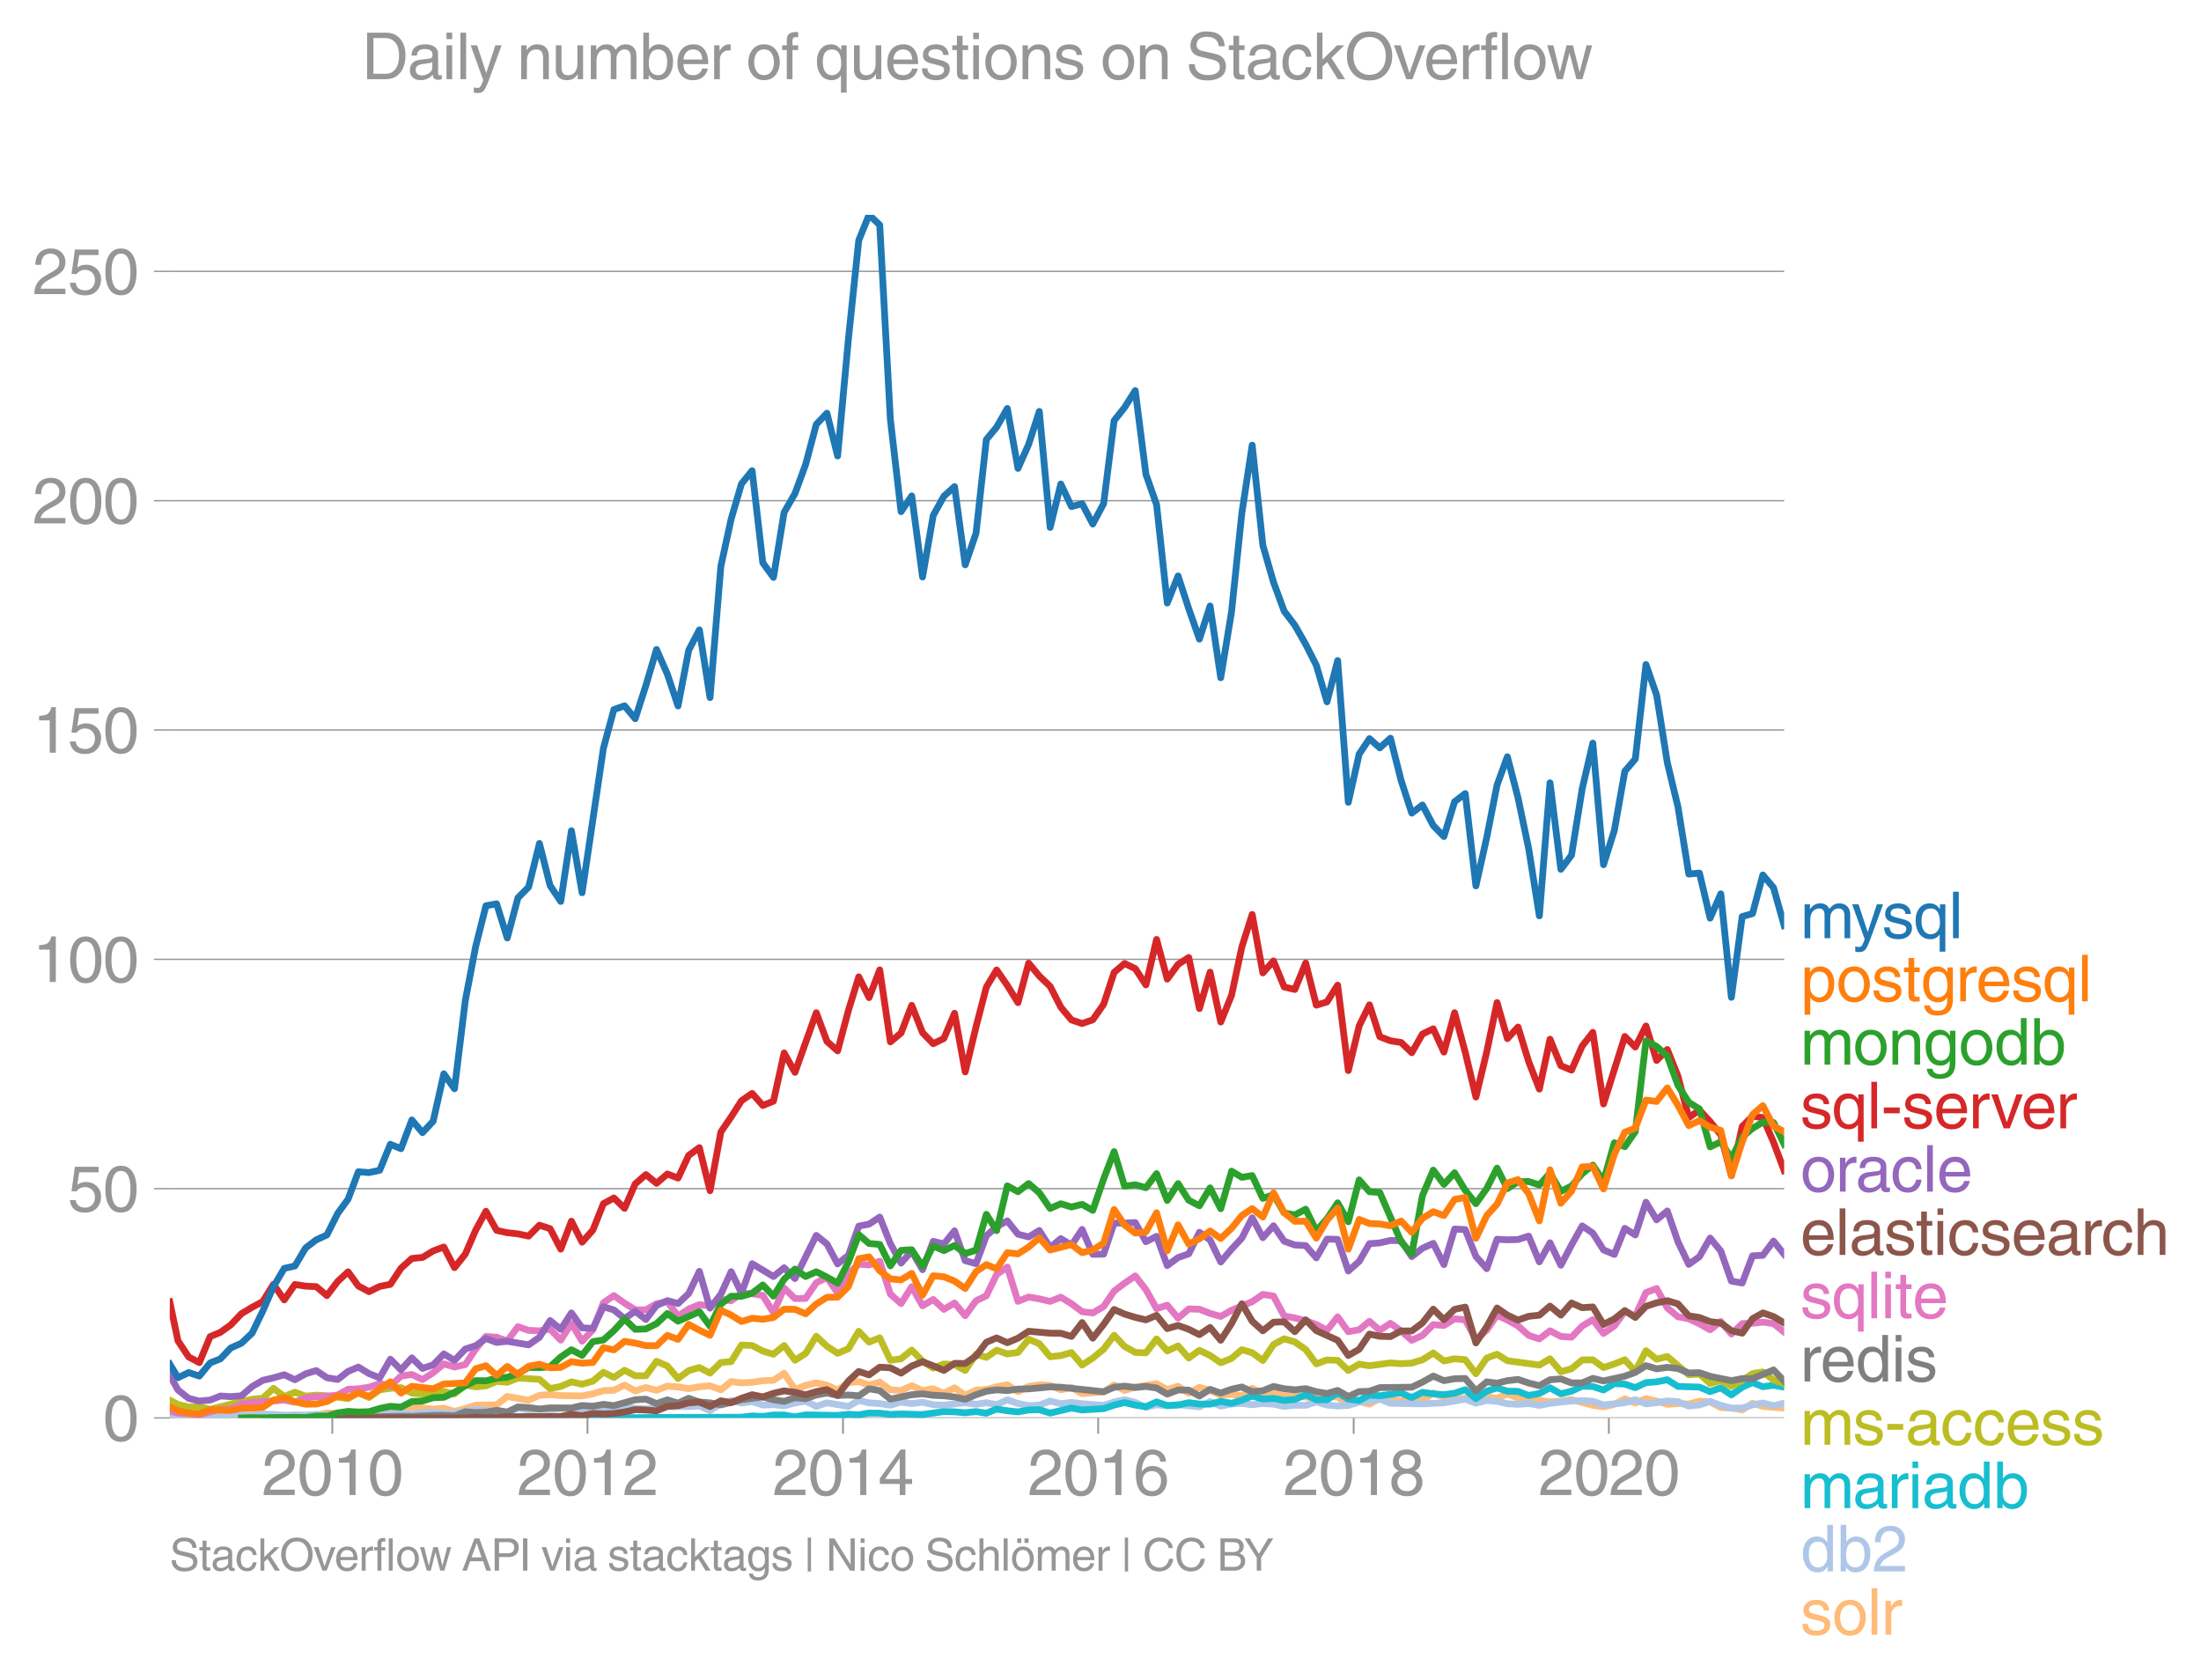 <svg height="495.557" viewBox="0 0 486.886 371.668" width="649.181" xmlns="http://www.w3.org/2000/svg" xmlns:xlink="http://www.w3.org/1999/xlink"><defs><style>*{stroke-linecap:butt;stroke-linejoin:round}</style></defs><g id="figure_1"><path d="M0 371.668h486.886V0H0z" style="fill:none" id="patch_1"/><g id="axes_1"><path d="M37.556 313.628h357.12V47.516H37.556z" style="fill:none" id="patch_2"/><path clip-path="url(#p01a3a1fbad)" d="m37.556 313.565 1.819-.1 9.393.09 2.28-.189 7.076.026 2.358-.222 2.397-.098 2.359.218 2.36.011 2.357-.248 2.358-.505 2.397.066 2.281-.181 2.28-.048 2.36.296 2.358-.394 2.358-.721 2.359.851 2.397-1.243 4.718.49 2.357-.2 2.358.724 2.397-.621 2.281-.765 4.64-.082 2.358-1.837 4.717.818 2.397-1.08 2.358-.166 2.36.232 4.715.065 2.397-.458 2.32-.717 2.318-.068 2.36-1.15 2.359 1.28 2.358-.74 2.358.61 2.397-.916 2.359.17 2.36.386 2.357-.419 2.358-.203 2.397.884 2.281-1.826 2.28.288 2.36-.124 2.358-.367 2.358-.072 2.359-1.564 2.397 3.6 2.358-.92 2.36-.553 2.357.519 2.358 1.084 2.397-1.669 2.281-.222 2.28.746 2.36-.615 2.358 1.695 2.358.164 2.359-1.08 2.397 1.08 2.358-.405 2.36.993 2.357-1.196 2.358 1.654 2.397-1.145 2.281-.152 2.28-.568 2.36-.466 2.358 1.513 2.359-1.14 2.358-.365 2.397.164 2.358.944 2.36-.519 2.357 1.365 4.755-.383 2.32-1.517 2.318 1.19 2.36-.744 4.717-.744 2.358 1.291 2.397-.72 2.359 1.525 2.36-1.296 2.357.688 2.358 1.08 2.397-.23 2.281.381 2.28-1.69 2.36 1.236 2.358-.287 2.358.727 2.359-.04 2.397.295 2.358.083 2.36-.312 2.357.244 2.358 1.556 2.397-.622 2.281.622 2.28-1.342 2.36.598 2.358-.041 2.358-.263 2.359.197 2.397-1.603 2.358.932 2.36.311 2.357-.108 2.358.828 2.397-1.145 2.281.332 2.28-.954 2.36.872 2.358.699 2.359-.158 2.358.321 2.397-.163 2.358-.328 4.717 1.252 2.359.352 2.397-.556 2.32-1.222 2.317.927 2.36-.955 2.359.53 2.358.72 2.359-.164 2.397.098 2.358-.643 2.36.152 2.357 1.268 2.358.107 2.397.392 2.281-1.46 2.28.708 4.718.392h0" style="fill:none;stroke:#ffbb78;stroke-linecap:square;stroke-width:1.5" id="line2d_1"/><g id="matplotlib.axis_1"><g id="xtick_1"><g id="line2d_2"><defs><path d="M0 0v3.5" id="m81c26d67aa" style="stroke:#969696;stroke-width:.4"/></defs><use style="fill:#969696;stroke:#969696;stroke-width:.4" x="73.512" xlink:href="#m81c26d67aa" y="313.628"/></g><g style="fill:#969696" transform="matrix(.14 0 0 -.14 57.94 330.678)" id="text_1"><defs><path d="M281 2888q0 793 409 1202 410 410 1148 410 618 0 1012-375t394-969q0-462-227-780-226-317-667-557l-775-425q-684-375-775-863h2444V0H166q25 634 275 1056t781 728l806 469q322 185 469 383t147 545q0 344-241 578-240 235-650 235-453 0-678-299-225-298-231-807H281z" id="HelveticaWorld-Regular-32" transform="scale(.016)"/><path d="M2719 2188q0 903-239 1354-239 452-702 452-453 0-697-452-243-451-243-1354 0-875 240-1340 241-464 700-464 463 0 702 448 239 449 239 1356zm603 0q0-1107-400-1709-400-601-1144-601-772 0-1156 623-384 624-384 1687 0 1090 393 1701 394 611 1147 611 744 0 1144-608t400-1704z" id="HelveticaWorld-Regular-30" transform="scale(.016)"/><path d="M2297 0h-600v3194H647v447q550 18 818 176 269 158 391 683h441V0z" id="HelveticaWorld-Regular-31" transform="scale(.016)"/></defs><use xlink:href="#HelveticaWorld-Regular-32"/><use x="55.615" xlink:href="#HelveticaWorld-Regular-30"/><use x="111.23" xlink:href="#HelveticaWorld-Regular-31"/><use x="166.846" xlink:href="#HelveticaWorld-Regular-30"/></g></g><g id="xtick_2"><use style="fill:#969696;stroke:#969696;stroke-width:.4" x="129.958" xlink:href="#m81c26d67aa" y="313.628" id="line2d_3"/><g style="fill:#969696" transform="matrix(.14 0 0 -.14 114.387 330.678)" id="text_2"><use xlink:href="#HelveticaWorld-Regular-32"/><use x="55.615" xlink:href="#HelveticaWorld-Regular-30"/><use x="111.23" xlink:href="#HelveticaWorld-Regular-31"/><use x="166.846" xlink:href="#HelveticaWorld-Regular-32"/></g></g><g id="xtick_3"><use style="fill:#969696;stroke:#969696;stroke-width:.4" x="186.482" xlink:href="#m81c26d67aa" y="313.628" id="line2d_4"/><g style="fill:#969696" transform="matrix(.14 0 0 -.14 170.911 330.678)" id="text_3"><defs><path d="M678 1581h1447v2041h-12L678 1581zm2010-487V0h-563v1094H159v550l2063 2856h466V1581h659v-487h-659z" id="HelveticaWorld-Regular-34" transform="scale(.016)"/></defs><use xlink:href="#HelveticaWorld-Regular-32"/><use x="55.615" xlink:href="#HelveticaWorld-Regular-30"/><use x="111.23" xlink:href="#HelveticaWorld-Regular-31"/><use x="166.846" xlink:href="#HelveticaWorld-Regular-34"/></g></g><g id="xtick_4"><use style="fill:#969696;stroke:#969696;stroke-width:.4" x="242.928" xlink:href="#m81c26d67aa" y="313.628" id="line2d_5"/><g style="fill:#969696" transform="matrix(.14 0 0 -.14 227.357 330.678)" id="text_4"><defs><path d="M903 1381q0-440 262-719 263-278 685-278 403 0 642 284 239 285 239 748 0 403-236 675t-670 272q-422 0-672-266t-250-716zm1766 1922q-63 344-255 517-192 174-520 174-519 0-791-507-272-506-278-1159l13-12q359 553 1068 553 566 0 988-375t422-1053q0-672-400-1118-400-445-1078-445-782 0-1188 556-406 557-406 1660 0 1062 415 1734 416 672 1247 672 538 0 910-321 372-320 403-876h-550z" id="HelveticaWorld-Regular-36" transform="scale(.016)"/></defs><use xlink:href="#HelveticaWorld-Regular-32"/><use x="55.615" xlink:href="#HelveticaWorld-Regular-30"/><use x="111.23" xlink:href="#HelveticaWorld-Regular-31"/><use x="166.846" xlink:href="#HelveticaWorld-Regular-36"/></g></g><g id="xtick_5"><use style="fill:#969696;stroke:#969696;stroke-width:.4" x="299.452" xlink:href="#m81c26d67aa" y="313.628" id="line2d_6"/><g style="fill:#969696" transform="matrix(.14 0 0 -.14 283.881 330.678)" id="text_5"><defs><path d="M1766 2597q347 0 573 198 227 199 227 527 0 294-218 483-217 189-620 189-359 0-555-199-195-198-195-504 0-328 244-511t544-183zm6-484q-434 0-681-241t-247-591q0-403 250-650t712-247q410 0 655 247t245 657q0 350-245 587-245 238-689 238zm1378 1228q0-678-578-947 397-178 567-471 170-292 170-623 0-641-413-1032-412-390-1112-390-612 0-1076 336T244 1306q0 763 762 1082-609 243-609 875 0 531 361 884t1001 353q641 0 1016-333t375-826z" id="HelveticaWorld-Regular-38" transform="scale(.016)"/></defs><use xlink:href="#HelveticaWorld-Regular-32"/><use x="55.615" xlink:href="#HelveticaWorld-Regular-30"/><use x="111.23" xlink:href="#HelveticaWorld-Regular-31"/><use x="166.846" xlink:href="#HelveticaWorld-Regular-38"/></g></g><g id="xtick_6"><use style="fill:#969696;stroke:#969696;stroke-width:.4" x="355.898" xlink:href="#m81c26d67aa" y="313.628" id="line2d_7"/><g style="fill:#969696" transform="matrix(.14 0 0 -.14 340.327 330.678)" id="text_6"><use xlink:href="#HelveticaWorld-Regular-32"/><use x="55.615" xlink:href="#HelveticaWorld-Regular-30"/><use x="111.23" xlink:href="#HelveticaWorld-Regular-32"/><use x="166.846" xlink:href="#HelveticaWorld-Regular-30"/></g></g></g><g id="matplotlib.axis_2"><g id="ytick_1"><path clip-path="url(#p01a3a1fbad)" d="M37.556 313.628h357.12" style="fill:none;stroke:#969696;stroke-linecap:square;stroke-width:.3" id="line2d_8"/><g id="line2d_9"><defs><path d="M0 0h-3.5" id="m138429cf66" style="stroke:#969696;stroke-width:.3"/></defs><use style="fill:#969696;stroke:#969696;stroke-width:.3" x="37.556" xlink:href="#m138429cf66" y="313.628"/></g><use xlink:href="#HelveticaWorld-Regular-30" style="fill:#969696" transform="matrix(.14 0 0 -.14 22.77 318.653)" id="text_7"/></g><g id="ytick_2"><path clip-path="url(#p01a3a1fbad)" d="M37.556 262.906h357.12" style="fill:none;stroke:#969696;stroke-linecap:square;stroke-width:.3" id="line2d_10"/><use style="fill:#969696;stroke:#969696;stroke-width:.3" x="37.556" xlink:href="#m138429cf66" y="262.906" id="line2d_11"/><g style="fill:#969696" transform="matrix(.14 0 0 -.14 14.985 267.93)" id="text_8"><defs><path d="M941 2619q372 281 872 281 606 0 1042-403t436-1038q0-690-421-1139-420-448-1179-448-660 0-1041 323-381 324-444 918h582q43-363 284-555t669-192q415 0 681 287 266 288 266 735 0 456-279 731-278 275-718 275-500 0-835-428l-484 25 337 2406h2332v-544H1131L941 2619z" id="HelveticaWorld-Regular-35" transform="scale(.016)"/></defs><use xlink:href="#HelveticaWorld-Regular-35"/><use x="55.615" xlink:href="#HelveticaWorld-Regular-30"/></g></g><g id="ytick_3"><path clip-path="url(#p01a3a1fbad)" d="M37.556 212.184h357.12" style="fill:none;stroke:#969696;stroke-linecap:square;stroke-width:.3" id="line2d_12"/><use style="fill:#969696;stroke:#969696;stroke-width:.3" x="37.556" xlink:href="#m138429cf66" y="212.184" id="line2d_13"/><g style="fill:#969696" transform="matrix(.14 0 0 -.14 7.2 217.208)" id="text_9"><use xlink:href="#HelveticaWorld-Regular-31"/><use x="55.615" xlink:href="#HelveticaWorld-Regular-30"/><use x="111.23" xlink:href="#HelveticaWorld-Regular-30"/></g></g><g id="ytick_4"><path clip-path="url(#p01a3a1fbad)" d="M37.556 161.461h357.12" style="fill:none;stroke:#969696;stroke-linecap:square;stroke-width:.3" id="line2d_14"/><use style="fill:#969696;stroke:#969696;stroke-width:.3" x="37.556" xlink:href="#m138429cf66" y="161.461" id="line2d_15"/><g style="fill:#969696" transform="matrix(.14 0 0 -.14 7.2 166.486)" id="text_10"><use xlink:href="#HelveticaWorld-Regular-31"/><use x="55.615" xlink:href="#HelveticaWorld-Regular-35"/><use x="111.23" xlink:href="#HelveticaWorld-Regular-30"/></g></g><g id="ytick_5"><path clip-path="url(#p01a3a1fbad)" d="M37.556 110.74h357.12" style="fill:none;stroke:#969696;stroke-linecap:square;stroke-width:.3" id="line2d_16"/><use style="fill:#969696;stroke:#969696;stroke-width:.3" x="37.556" xlink:href="#m138429cf66" y="110.739" id="line2d_17"/><g style="fill:#969696" transform="matrix(.14 0 0 -.14 7.2 115.764)" id="text_11"><use xlink:href="#HelveticaWorld-Regular-32"/><use x="55.615" xlink:href="#HelveticaWorld-Regular-30"/><use x="111.23" xlink:href="#HelveticaWorld-Regular-30"/></g></g><g id="ytick_6"><path clip-path="url(#p01a3a1fbad)" d="M37.556 60.017h357.12" style="fill:none;stroke:#969696;stroke-linecap:square;stroke-width:.3" id="line2d_18"/><use style="fill:#969696;stroke:#969696;stroke-width:.3" x="37.556" xlink:href="#m138429cf66" y="60.017" id="line2d_19"/><g style="fill:#969696" transform="matrix(.14 0 0 -.14 7.2 65.042)" id="text_12"><use xlink:href="#HelveticaWorld-Regular-32"/><use x="55.615" xlink:href="#HelveticaWorld-Regular-35"/><use x="111.23" xlink:href="#HelveticaWorld-Regular-30"/></g></g></g><path clip-path="url(#p01a3a1fbad)" d="m37.556 312.994 1.819.34 2.356-.18 4.756.245 2.28-.35 2.28.056 2.36-.187 2.359.121 2.358-.256 2.358.06 2.397.196 2.359-.087 2.36.054 2.357-.155 2.358.155 6.958-.523 2.36.03 2.358.33 4.717-.327 2.397.294 2.358-.365 2.36-.028 2.357.163 2.358-.032 4.678-.804 2.28.183 2.36.585 2.358-.095 2.358-.92 2.359.364 2.397-.163 2.358.104 2.36-.3 4.715.228 2.397.524 2.32-.41 2.318-.67 7.077.46 2.358-.133 2.397-.393h4.719l2.357-.117 2.358 1.001 2.397-1.505 2.281-.7 2.28.536 2.36-.313 2.358.771 2.358-.095 2.359.259 2.397-.622 2.358-.414 2.36 1.167 2.357-.795 4.755.795 2.281-1.324 2.28.538 2.36.16 2.358.364 2.358-.702 2.359.342 2.397-.295 2.358.527 2.36.128 4.715-.556 2.397.36 2.281-.36 2.28.425 2.36-1.045 2.358.783 2.359.502 2.358-.142 2.397-.883 2.358.585 2.36-.29 2.357.29 4.755.364 2.32-.752 2.318-.492 2.36.576 2.359 1.093 2.358-.552 2.358.225 2.397-.262 4.719.49 2.357-1.163 2.358 1 2.397-.458 2.281-.148 2.28.312 2.36-.3 2.358.169 2.358.507 2.359-.278 2.397.033 2.358-.77 2.36.704 2.357.21 2.358-.144 2.397-.72 2.281-.194 2.28-.46 2.36.909 7.075.137 4.755-.238 4.717-.812 2.358.887 2.397-.59 2.281.203 2.28.518 2.36.132 2.358-.165 2.359.401 2.358-.466 4.755-.514 2.36-.075 2.357.142 2.359.807 4.716-.479 2.318-.667 2.36.914 2.359-.26 2.358-.382 2.359.154 2.397.981 2.358-.256 2.36-.79 2.357.891 2.358.613 2.397-.032 2.281-.706 2.28-.407 2.36.6 2.358-.567h0" style="fill:none;stroke:#aec7e8;stroke-linecap:square;stroke-width:1.5" id="line2d_20"/><path clip-path="url(#p01a3a1fbad)" d="M58.124 313.628h7.114l37.695-.065 2.281-.116 2.28.149 9.435-.066 7.115.066 2.357-.137 9.393.137 4.719-.033 4.716-.033 18.788-.065 2.36-.276 2.359.112 2.358-.315 2.359-.012 2.397.425 2.358-.447 7.075.12 2.397-.262 2.281.13 2.28-.392 2.36.032 2.358.263 2.358-.094 4.756.127 4.718-.655 2.357.055 2.358.207 2.397-.262 2.281.357 2.28-.913 2.36.374 2.358.248 2.359-.417 2.358-.074 2.397.752 4.718-1.112 2.357.434 4.755-.303 2.32-.772 2.318-.57 2.36.563 2.359.353 2.358-1.063 2.358.801 2.397-.098 2.359-.534 2.36.305 2.357.033 2.358-.622 2.397.426 2.281-.71 2.28-.894 2.36.65 2.358-.126 2.358.43 2.359-.201 2.397-1.047 2.358 1.113h2.36l2.357-1.521 2.358 1.39 2.397.294 2.281-1.211 2.28.164 4.718-.622 2.358 1.033 2.359-1.164 2.397.327 2.358.194 2.36-.325 2.357-.79 2.358 1.968 2.397-1.636 2.281-.707 2.28.707 2.36.04 2.358.91 2.359-.437 2.358-1.265 2.397 1.341 2.358-.583 2.36-1.118 2.357.07 2.359.78 2.397-1.407 2.32.106 2.317.778 2.36-1.103 2.359-.173 2.358-.47 2.359 1.484 4.755.14 2.36 1.005 2.357-.836 2.358 1.556 2.397-1.701 2.281-1.02 2.28.921 2.36-.331 2.358.43h0" style="fill:none;stroke:#17becf;stroke-linecap:square;stroke-width:1.5" id="line2d_21"/><g style="fill:#1f77b4" transform="matrix(.14 0 0 -.14 398.247 207.522)" id="text_13"><defs><path d="M422 3347h531v-472h13q378 569 1012 569 628 0 891-544 240 294 465 419t557 125q434 0 735-285 302-284 302-843V0h-562v2163q0 390-147 582-147 193-475 193-331 0-560-269-228-269-228-628V0h-562v2316q0 290-135 456-134 166-390 166-403 0-644-300t-241-813V0H422v3347z" id="HelveticaWorld-Regular-6d" transform="scale(.016)"/><path d="M2497 3347h612L1913 63q-32-88-63-166-272-725-469-995-197-271-637-271-231 0-378 50v513q159-57 350-57 206 0 301 130 96 130 283 636L56 3347h635l897-2725h12l897 2725z" id="HelveticaWorld-Regular-79" transform="scale(.016)"/><path d="M2309 2394q-12 300-214 431-201 131-579 131-275 0-471-122-195-121-195-350 0-181 115-267 116-86 501-183l556-140q506-128 723-327 218-198 218-554 0-494-361-802T1638-97Q934-97 573 195q-360 293-367 880h544q13-347 230-516 217-168 651-168 353 0 561 140 208 141 208 391 0 178-135 284-134 107-531 197l-653 160q-397 100-586 298t-189 514q0 494 353 781 354 288 922 288 607 0 930-296 323-295 342-754h-544z" id="HelveticaWorld-Regular-73" transform="scale(.016)"/><path d="M2656 1516q0 712-224 1067-223 355-679 355-440 0-678-288-237-287-237-966 0-603 240-948 241-345 663-345 372 0 643 281 272 281 272 844zm538-2841h-563V353h-12Q2297-97 1728-97q-703 0-1088 522-384 522-384 1347 0 731 378 1201 379 471 1016 471 634 0 1000-569h13v472h531v-4672z" id="HelveticaWorld-Regular-71" transform="scale(.016)"/><path d="M984 0H422v4594h562V0z" id="HelveticaWorld-Regular-6c" transform="scale(.016)"/></defs><use xlink:href="#HelveticaWorld-Regular-6d"/><use x="81.008" xlink:href="#HelveticaWorld-Regular-79"/><use x="129.117" xlink:href="#HelveticaWorld-Regular-73"/><use x="178.117" xlink:href="#HelveticaWorld-Regular-71"/><use x="234.611" xlink:href="#HelveticaWorld-Regular-6c"/></g><g style="fill:#ff7f0e" transform="matrix(.14 0 0 -.14 398.247 221.478)" id="text_14"><defs><path d="M959 1516q0-538 262-832 263-293 654-293 428 0 665 348 238 349 238 945 0 654-228 954t-687 300q-447 0-676-352-228-352-228-1070zM422 3347h531v-472h13q359 569 1000 569 647 0 1020-471 373-470 373-1201 0-819-381-1344T1888-97q-582 0-891 450h-13v-1678H422v4672z" id="HelveticaWorld-Regular-70" transform="scale(.016)"/><path d="M813 1678q0-559 253-920t718-361q482 0 732 378t250 903q0 531-250 901-250 371-732 371-446 0-709-349-262-348-262-923zm-575 0q0 747 415 1256 416 510 1131 510 732 0 1144-516 413-515 413-1250 0-737-410-1256Q2522-97 1784-97q-709 0-1128 503-418 503-418 1272z" id="HelveticaWorld-Regular-6f" transform="scale(.016)"/><path d="M1100 2881V703q0-128 70-195 71-67 252-67h216V0q-307-44-422-44-353 0-516 169-162 169-162 547v2209H84v466h454v934h562v-934h538v-466h-538z" id="HelveticaWorld-Regular-74" transform="scale(.016)"/><path d="M831 1684q0-615 244-954t659-339q404 0 660 293 256 294 256 832 0 706-224 1064-223 358-679 358-459 0-688-305-228-305-228-949zM3188 191q0-807-388-1203-387-397-1169-397-562 0-895 259T353-409h563q43-244 226-388t530-144q472 0 712 254 241 253 241 821v238h-12Q2297-97 1722-97q-716 0-1094 528T250 1772q0 744 381 1208 382 464 1013 464 634 0 1000-569h12v472h532V191z" id="HelveticaWorld-Regular-67" transform="scale(.016)"/><path d="M984 0H422v3347h531v-556h13q365 653 940 653 91 0 147-19v-584h-209q-378 0-619-257-241-256-241-637V0z" id="HelveticaWorld-Regular-72" transform="scale(.016)"/><path d="M2719 1941q-44 543-288 770-243 227-647 227-409 0-661-288-251-287-267-709h1863zm537-891q-93-519-509-859-366-288-963-294-703 6-1116 461-412 455-412 1223 0 882 425 1372 425 491 1182 491 678 0 1059-507 381-506 381-1446H856q0-525 244-813 244-287 731-287 344 0 591 207 247 208 272 452h562z" id="HelveticaWorld-Regular-65" transform="scale(.016)"/></defs><use xlink:href="#HelveticaWorld-Regular-70"/><use x="56.494" xlink:href="#HelveticaWorld-Regular-6f"/><use x="112.402" xlink:href="#HelveticaWorld-Regular-73"/><use x="162.402" xlink:href="#HelveticaWorld-Regular-74"/><use x="190.088" xlink:href="#HelveticaWorld-Regular-67"/><use x="245.996" xlink:href="#HelveticaWorld-Regular-72"/><use x="277.564" xlink:href="#HelveticaWorld-Regular-65"/><use x="332.984" xlink:href="#HelveticaWorld-Regular-73"/><use x="381.984" xlink:href="#HelveticaWorld-Regular-71"/><use x="438.479" xlink:href="#HelveticaWorld-Regular-6c"/></g><g style="fill:#2ca02c" transform="matrix(.14 0 0 -.14 398.247 235.478)" id="text_15"><defs><path d="M3150 0h-566v2059q0 475-166 677-165 202-549 202-378 0-632-288-253-287-253-825V0H422v3347h531v-472h13q397 569 1012 569 569 0 870-302 302-301 302-864V0z" id="HelveticaWorld-Regular-6e" transform="scale(.016)"/><path d="M838 1684q0-621 246-957 247-336 657-336 390 0 652 287 263 288 263 838 0 706-224 1064-223 358-679 358-434 0-675-285-240-284-240-969zM3225 0h-531v459h-13Q2363-97 1716-97q-697 0-1079 531-381 532-381 1338 0 744 378 1208 379 464 1016 464 628 0 1000-569l13 38v1681h562V0z" id="HelveticaWorld-Regular-64" transform="scale(.016)"/><path d="M2778 1684q0 672-238 963-237 291-677 291-447-7-676-349-228-342-228-989 0-659 275-934t641-275q416 0 659 342 244 342 244 951zM422 0v4594h562V2925h13q359 519 969 519 625 0 1009-464t384-1208q0-838-388-1354Q2584-97 1888-97q-613 0-922 513h-13V0H422z" id="HelveticaWorld-Regular-62" transform="scale(.016)"/></defs><use xlink:href="#HelveticaWorld-Regular-6d"/><use x="83.008" xlink:href="#HelveticaWorld-Regular-6f"/><use x="138.916" xlink:href="#HelveticaWorld-Regular-6e"/><use x="194.092" xlink:href="#HelveticaWorld-Regular-67"/><use x="250" xlink:href="#HelveticaWorld-Regular-6f"/><use x="305.908" xlink:href="#HelveticaWorld-Regular-64"/><use x="362.891" xlink:href="#HelveticaWorld-Regular-62"/></g><g style="fill:#d62728" transform="matrix(.14 0 0 -.14 398.247 249.57)" id="text_16"><defs><path d="M1850 1484H281v575h1569v-575z" id="HelveticaWorld-Regular-2d" transform="scale(.016)"/><path d="M2522 3347h616L1863 0h-604L38 3347h653l872-2725h12l947 2725z" id="HelveticaWorld-Regular-76" transform="scale(.016)"/></defs><use xlink:href="#HelveticaWorld-Regular-73"/><use x="49" xlink:href="#HelveticaWorld-Regular-71"/><use x="105.494" xlink:href="#HelveticaWorld-Regular-6c"/><use x="127.516" xlink:href="#HelveticaWorld-Regular-2d"/><use x="160.816" xlink:href="#HelveticaWorld-Regular-73"/><use x="210.816" xlink:href="#HelveticaWorld-Regular-65"/><use x="266.236" xlink:href="#HelveticaWorld-Regular-72"/><use x="301.18" xlink:href="#HelveticaWorld-Regular-76"/><use x="348.789" xlink:href="#HelveticaWorld-Regular-65"/><use x="404.209" xlink:href="#HelveticaWorld-Regular-72"/></g><g style="fill:#9467bd" transform="matrix(.14 0 0 -.14 398.247 263.57)" id="text_17"><defs><path d="M2456 1709q-62-65-245-106-183-40-683-106-369-44-542-182-173-137-173-362 0-275 146-428 147-153 469-153 403 0 715 229 313 230 313 558v550zM397 2328q19 566 367 841 349 275 1014 275 531 0 890-241 360-240 360-694V581q0-197 178-197 72 0 185 25V0q-153-63-319-63-288 0-429 123-140 124-146 387Q2016-97 1288-97q-475 0-763 269-287 269-287 700 0 441 250 712 250 272 728 329l993 121q269 41 269 397 0 263-195 403-195 141-592 141-353 0-543-156-189-156-226-491H397z" id="HelveticaWorld-Regular-61" transform="scale(.016)"/><path d="M2534 2222q-121 716-793 716-416 0-669-333t-253-927q0-647 234-967 235-320 681-320 300 0 519 220t281 573h544q-84-621-439-951T1722-97q-659 0-1081 451-422 452-422 1227 0 850 422 1356 422 507 1184 507 556 0 886-333t367-889h-544z" id="HelveticaWorld-Regular-63" transform="scale(.016)"/></defs><use xlink:href="#HelveticaWorld-Regular-6f"/><use x="55.908" xlink:href="#HelveticaWorld-Regular-72"/><use x="87.477" xlink:href="#HelveticaWorld-Regular-61"/><use x="142.408" xlink:href="#HelveticaWorld-Regular-63"/><use x="193.678" xlink:href="#HelveticaWorld-Regular-6c"/><use x="215.699" xlink:href="#HelveticaWorld-Regular-65"/></g><g style="fill:#8c564b" transform="matrix(.14 0 0 -.14 398.247 277.57)" id="text_18"><defs><path d="M422 3956v638h562v-638H422zM984 0H422v3347h562V0z" id="HelveticaWorld-Regular-69" transform="scale(.016)"/><path d="M3150 0h-566v2188q0 403-156 576-156 174-509 174-435 0-685-282-250-281-250-831V0H422v4594h562V2900h13q384 544 981 544 550 0 861-288 311-287 311-878V0z" id="HelveticaWorld-Regular-68" transform="scale(.016)"/></defs><use xlink:href="#HelveticaWorld-Regular-65"/><use x="55.42" xlink:href="#HelveticaWorld-Regular-6c"/><use x="77.441" xlink:href="#HelveticaWorld-Regular-61"/><use x="132.373" xlink:href="#HelveticaWorld-Regular-73"/><use x="182.373" xlink:href="#HelveticaWorld-Regular-74"/><use x="210.059" xlink:href="#HelveticaWorld-Regular-69"/><use x="232.08" xlink:href="#HelveticaWorld-Regular-63"/><use x="283.35" xlink:href="#HelveticaWorld-Regular-73"/><use x="333.35" xlink:href="#HelveticaWorld-Regular-65"/><use x="388.77" xlink:href="#HelveticaWorld-Regular-61"/><use x="443.701" xlink:href="#HelveticaWorld-Regular-72"/><use x="475.27" xlink:href="#HelveticaWorld-Regular-63"/><use x="526.539" xlink:href="#HelveticaWorld-Regular-68"/></g><g style="fill:#e377c2" transform="matrix(.14 0 0 -.14 398.247 291.57)" id="text_19"><use xlink:href="#HelveticaWorld-Regular-73"/><use x="49" xlink:href="#HelveticaWorld-Regular-71"/><use x="105.494" xlink:href="#HelveticaWorld-Regular-6c"/><use x="127.516" xlink:href="#HelveticaWorld-Regular-69"/><use x="149.537" xlink:href="#HelveticaWorld-Regular-74"/><use x="177.223" xlink:href="#HelveticaWorld-Regular-65"/></g><g style="fill:#7f7f7f" transform="matrix(.14 0 0 -.14 398.247 305.57)" id="text_20"><use xlink:href="#HelveticaWorld-Regular-72"/><use x="31.568" xlink:href="#HelveticaWorld-Regular-65"/><use x="86.988" xlink:href="#HelveticaWorld-Regular-64"/><use x="143.971" xlink:href="#HelveticaWorld-Regular-69"/><use x="165.992" xlink:href="#HelveticaWorld-Regular-73"/></g><g style="fill:#bcbd22" transform="matrix(.14 0 0 -.14 398.247 319.57)" id="text_21"><use xlink:href="#HelveticaWorld-Regular-6d"/><use x="83.008" xlink:href="#HelveticaWorld-Regular-73"/><use x="133.008" xlink:href="#HelveticaWorld-Regular-2d"/><use x="166.309" xlink:href="#HelveticaWorld-Regular-61"/><use x="221.24" xlink:href="#HelveticaWorld-Regular-63"/><use x="272.51" xlink:href="#HelveticaWorld-Regular-63"/><use x="323.779" xlink:href="#HelveticaWorld-Regular-65"/><use x="379.199" xlink:href="#HelveticaWorld-Regular-73"/><use x="429.199" xlink:href="#HelveticaWorld-Regular-73"/></g><g style="fill:#17becf" transform="matrix(.14 0 0 -.14 398.247 333.57)" id="text_22"><use xlink:href="#HelveticaWorld-Regular-6d"/><use x="83.008" xlink:href="#HelveticaWorld-Regular-61"/><use x="137.939" xlink:href="#HelveticaWorld-Regular-72"/><use x="170.508" xlink:href="#HelveticaWorld-Regular-69"/><use x="192.529" xlink:href="#HelveticaWorld-Regular-61"/><use x="247.461" xlink:href="#HelveticaWorld-Regular-64"/><use x="304.443" xlink:href="#HelveticaWorld-Regular-62"/></g><g style="fill:#aec7e8" transform="matrix(.14 0 0 -.14 398.247 347.57)" id="text_23"><use xlink:href="#HelveticaWorld-Regular-64"/><use x="56.982" xlink:href="#HelveticaWorld-Regular-62"/><use x="113.477" xlink:href="#HelveticaWorld-Regular-32"/></g><g style="fill:#ffbb78" transform="matrix(.14 0 0 -.14 398.247 361.57)" id="text_24"><use xlink:href="#HelveticaWorld-Regular-73"/><use x="50" xlink:href="#HelveticaWorld-Regular-6f"/><use x="105.908" xlink:href="#HelveticaWorld-Regular-6c"/><use x="127.93" xlink:href="#HelveticaWorld-Regular-72"/></g><g style="fill:#969696" transform="matrix(.097 0 0 -.097 37.556 347.399)" id="text_25"><defs><path d="M3225 3250q-19 438-327 686-307 248-810 248-507 0-779-208-271-207-271-598 0-209 118-359 119-150 425-222l1313-300q531-116 787-440 257-323 257-788 0-681-500-1036T2138-122q-610 0-962 156-351 157-623 497-272 341-272 953h582q0-512 340-794 341-281 928-281 569 0 886 202t317 573q0 338-189 505t-739 295l-990 232q-494 112-738 392t-244 689q0 619 417 1019 418 400 1165 400 843 0 1301-352 458-351 492-1114h-584z" id="HelveticaWorld-Regular-53" transform="scale(.016)"/><path d="M3200 0h-722L1434 1691l-468-422V0H422v4594h544V1931l1440 1416h716L1844 2100 3200 0z" id="HelveticaWorld-Regular-6b" transform="scale(.016)"/><path d="M4091 2297q0 806-427 1337-426 532-1173 532-738 0-1169-532-431-531-431-1337 0-831 437-1350 438-519 1163-519 709 0 1154 506 446 507 446 1363zm637 0q0-1028-594-1724-593-695-1643-695-1057 0-1649 695-592 696-592 1724 0 1031 592 1725t1649 694q1081 0 1659-707 578-706 578-1712z" id="HelveticaWorld-Regular-4f" transform="scale(.016)"/><path d="M1100 2881V0H538v2881H78v466h460v575q0 378 229 557 230 180 642 180 141 0 254-12v-506q-100 12-229 12-187 0-261-92-73-92-73-298v-416h563v-466h-563z" id="HelveticaWorld-Regular-66" transform="scale(.016)"/><path d="M1638 0h-575L97 3347h606l641-2631h12l647 2631h635l653-2631h12l678 2631h557L3572 0h-591l-678 2591h-12L1638 0z" id="HelveticaWorld-Regular-77" transform="scale(.016)"/><path d="m2816 1888-678 2021h-13l-737-2021h1428zm-1619-550L716 0H78l1728 4594h703L4172 0h-678l-453 1338H1197z" id="HelveticaWorld-Regular-41" transform="scale(.016)"/><path d="M1141 2472h1234q466 0 700 204 234 205 234 621 0 372-225 569t-684 197H1141V2472zm0-2472H519v4594h2065q616 0 991-358t375-933q0-597-363-980-362-382-1003-382H1141V0z" id="HelveticaWorld-Regular-50" transform="scale(.016)"/><path d="M1141 0H519v4594h622V0z" id="HelveticaWorld-Regular-49" transform="scale(.016)"/><path d="M603 4716h466V-122H603v4838z" id="HelveticaWorld-Regular-7c" transform="scale(.016)"/><path d="M3559 4594h600V0h-690L1125 3713h-12V0H519v4594h728L3547 884h12v3710z" id="HelveticaWorld-Regular-4e" transform="scale(.016)"/><path d="M813 1678q0-559 253-920t718-361q482 0 732 378t250 903q0 531-250 901-250 371-732 371-446 0-709-349-262-348-262-923zm-575 0q0 747 415 1256 416 510 1131 510 732 0 1144-516 413-515 413-1250 0-737-410-1256Q2522-97 1784-97q-709 0-1128 503-418 503-418 1272zm2351 2266h-575v650h575v-650zm-1038 0H976v650h575v-650z" id="HelveticaWorld-Regular-f6" transform="scale(.016)"/><path d="M3713 3213q-104 468-434 710-329 243-854 243-678 0-1091-493-412-492-412-1329 0-969 390-1443 391-473 1132-473 487 0 838 323 352 324 474 940h603q-121-885-671-1349T2350-122q-941 0-1505 647T281 2322q0 1109 589 1751 589 643 1555 643 800 0 1297-413 497-412 591-1090h-600z" id="HelveticaWorld-Regular-43" transform="scale(.016)"/><path d="M519 4594h2015q594 0 947-322t353-834q0-310-155-565-154-254-460-395 428-162 629-431 202-269 202-691 0-593-428-975Q3194 0 2491 0H519v4594zm612-4063h1325q488 0 731 226 244 227 244 612 0 390-272 582-271 193-803 193H1131V531zm0 2119h1128q494 0 724 179 230 180 230 562 0 328-218 500-217 172-729 172H1131V2650z" id="HelveticaWorld-Regular-42" transform="scale(.016)"/><path d="M2388 0h-622v1850L31 4594h725l1319-2206 1316 2206h731L2388 1850V0z" id="HelveticaWorld-Regular-59" transform="scale(.016)"/></defs><use xlink:href="#HelveticaWorld-Regular-53"/><use x="66.211" xlink:href="#HelveticaWorld-Regular-74"/><use x="93.896" xlink:href="#HelveticaWorld-Regular-61"/><use x="148.828" xlink:href="#HelveticaWorld-Regular-63"/><use x="200.098" xlink:href="#HelveticaWorld-Regular-6b"/><use x="250.098" xlink:href="#HelveticaWorld-Regular-4f"/><use x="327.881" xlink:href="#HelveticaWorld-Regular-76"/><use x="375.49" xlink:href="#HelveticaWorld-Regular-65"/><use x="430.91" xlink:href="#HelveticaWorld-Regular-72"/><use x="464.979" xlink:href="#HelveticaWorld-Regular-66"/><use x="492.664" xlink:href="#HelveticaWorld-Regular-6c"/><use x="514.686" xlink:href="#HelveticaWorld-Regular-6f"/><use x="569.094" xlink:href="#HelveticaWorld-Regular-77"/><use x="641.506" xlink:href="#HelveticaWorld-Regular-20"/><use x="665.92" xlink:href="#HelveticaWorld-Regular-41"/><use x="732.619" xlink:href="#HelveticaWorld-Regular-50"/><use x="797.268" xlink:href="#HelveticaWorld-Regular-49"/><use x="823.049" xlink:href="#HelveticaWorld-Regular-20"/><use x="847.463" xlink:href="#HelveticaWorld-Regular-76"/><use x="897.072" xlink:href="#HelveticaWorld-Regular-69"/><use x="919.094" xlink:href="#HelveticaWorld-Regular-61"/><use x="974.025" xlink:href="#HelveticaWorld-Regular-20"/><use x="998.439" xlink:href="#HelveticaWorld-Regular-73"/><use x="1048.439" xlink:href="#HelveticaWorld-Regular-74"/><use x="1076.125" xlink:href="#HelveticaWorld-Regular-61"/><use x="1131.057" xlink:href="#HelveticaWorld-Regular-63"/><use x="1182.326" xlink:href="#HelveticaWorld-Regular-6b"/><use x="1232.326" xlink:href="#HelveticaWorld-Regular-74"/><use x="1260.012" xlink:href="#HelveticaWorld-Regular-61"/><use x="1314.943" xlink:href="#HelveticaWorld-Regular-67"/><use x="1370.852" xlink:href="#HelveticaWorld-Regular-73"/><use x="1420.852" xlink:href="#HelveticaWorld-Regular-20"/><use x="1445.266" xlink:href="#HelveticaWorld-Regular-7c"/><use x="1471.242" xlink:href="#HelveticaWorld-Regular-20"/><use x="1495.656" xlink:href="#HelveticaWorld-Regular-4e"/><use x="1568.752" xlink:href="#HelveticaWorld-Regular-69"/><use x="1590.773" xlink:href="#HelveticaWorld-Regular-63"/><use x="1642.043" xlink:href="#HelveticaWorld-Regular-6f"/><use x="1697.951" xlink:href="#HelveticaWorld-Regular-20"/><use x="1722.365" xlink:href="#HelveticaWorld-Regular-53"/><use x="1788.576" xlink:href="#HelveticaWorld-Regular-63"/><use x="1839.846" xlink:href="#HelveticaWorld-Regular-68"/><use x="1895.021" xlink:href="#HelveticaWorld-Regular-6c"/><use x="1917.043" xlink:href="#HelveticaWorld-Regular-f6"/><use x="1972.951" xlink:href="#HelveticaWorld-Regular-6d"/><use x="2055.959" xlink:href="#HelveticaWorld-Regular-65"/><use x="2111.379" xlink:href="#HelveticaWorld-Regular-72"/><use x="2143.947" xlink:href="#HelveticaWorld-Regular-20"/><use x="2168.361" xlink:href="#HelveticaWorld-Regular-7c"/><use x="2194.338" xlink:href="#HelveticaWorld-Regular-20"/><use x="2218.752" xlink:href="#HelveticaWorld-Regular-43"/><use x="2291.066" xlink:href="#HelveticaWorld-Regular-43"/><use x="2363.381" xlink:href="#HelveticaWorld-Regular-20"/><use x="2387.795" xlink:href="#HelveticaWorld-Regular-42"/><use x="2450.607" xlink:href="#HelveticaWorld-Regular-59"/></g><g style="fill:#969696" transform="matrix(.14 0 0 -.14 80.05 17.516)" id="text_26"><defs><path d="M1141 531h1203q625 0 978 480t353 1311q0 822-356 1278t-1028 463H1141V531zM519 4594h1862q903 0 1414-621 511-620 511-1610 0-1063-511-1713T2356 0H519v4594z" id="HelveticaWorld-Regular-44" transform="scale(.016)"/><path d="M391 3347h562V1125q0-369 167-552 168-182 480-182 434 0 678 307 244 308 244 805v1844h562V0h-531v488l-12 12Q2222-97 1478-97q-481 0-784 262-303 263-303 776v2406z" id="HelveticaWorld-Regular-75" transform="scale(.016)"/></defs><use xlink:href="#HelveticaWorld-Regular-44"/><use x="72.021" xlink:href="#HelveticaWorld-Regular-61"/><use x="126.953" xlink:href="#HelveticaWorld-Regular-69"/><use x="148.975" xlink:href="#HelveticaWorld-Regular-6c"/><use x="170.996" xlink:href="#HelveticaWorld-Regular-79"/><use x="220.605" xlink:href="#HelveticaWorld-Regular-20"/><use x="245.02" xlink:href="#HelveticaWorld-Regular-6e"/><use x="300.195" xlink:href="#HelveticaWorld-Regular-75"/><use x="354.98" xlink:href="#HelveticaWorld-Regular-6d"/><use x="437.988" xlink:href="#HelveticaWorld-Regular-62"/><use x="494.482" xlink:href="#HelveticaWorld-Regular-65"/><use x="549.902" xlink:href="#HelveticaWorld-Regular-72"/><use x="582.471" xlink:href="#HelveticaWorld-Regular-20"/><use x="606.885" xlink:href="#HelveticaWorld-Regular-6f"/><use x="662.793" xlink:href="#HelveticaWorld-Regular-66"/><use x="690.479" xlink:href="#HelveticaWorld-Regular-20"/><use x="714.893" xlink:href="#HelveticaWorld-Regular-71"/><use x="771.387" xlink:href="#HelveticaWorld-Regular-75"/><use x="826.172" xlink:href="#HelveticaWorld-Regular-65"/><use x="881.592" xlink:href="#HelveticaWorld-Regular-73"/><use x="931.592" xlink:href="#HelveticaWorld-Regular-74"/><use x="959.277" xlink:href="#HelveticaWorld-Regular-69"/><use x="981.299" xlink:href="#HelveticaWorld-Regular-6f"/><use x="1037.207" xlink:href="#HelveticaWorld-Regular-6e"/><use x="1092.383" xlink:href="#HelveticaWorld-Regular-73"/><use x="1142.383" xlink:href="#HelveticaWorld-Regular-20"/><use x="1166.797" xlink:href="#HelveticaWorld-Regular-6f"/><use x="1222.705" xlink:href="#HelveticaWorld-Regular-6e"/><use x="1277.881" xlink:href="#HelveticaWorld-Regular-20"/><use x="1302.295" xlink:href="#HelveticaWorld-Regular-53"/><use x="1368.506" xlink:href="#HelveticaWorld-Regular-74"/><use x="1396.191" xlink:href="#HelveticaWorld-Regular-61"/><use x="1451.123" xlink:href="#HelveticaWorld-Regular-63"/><use x="1502.393" xlink:href="#HelveticaWorld-Regular-6b"/><use x="1552.393" xlink:href="#HelveticaWorld-Regular-4f"/><use x="1630.176" xlink:href="#HelveticaWorld-Regular-76"/><use x="1677.785" xlink:href="#HelveticaWorld-Regular-65"/><use x="1733.205" xlink:href="#HelveticaWorld-Regular-72"/><use x="1767.273" xlink:href="#HelveticaWorld-Regular-66"/><use x="1794.959" xlink:href="#HelveticaWorld-Regular-6c"/><use x="1816.98" xlink:href="#HelveticaWorld-Regular-6f"/><use x="1871.389" xlink:href="#HelveticaWorld-Regular-77"/></g><path clip-path="url(#p01a3a1fbad)" d="m37.556 309.697 1.819.953 2.356.544 2.359-.053 2.397.59 4.56-1.146 2.36-.643 2.359-.437 2.358-.239 2.358-2.183 2.397 1.8 2.359-.936 2.36.87 2.357-.227 2.358.13 4.678.633 2.28-1.288 2.36 1.032 2.358-1.686 2.358-.343 2.359-.148 2.397 1.21 2.358.19 2.36-.451 2.357-.09 2.358.548 2.397-1.963 2.281.38 2.28-.217 2.36-.98 2.358.195 2.358-.94 4.756.285 2.358 2.049 2.36-.478 2.357-1.01 2.358.52 2.397-.688 2.32-1.961 2.318 1.143 2.36-1.584 2.359 1.224 2.358-.007 2.358-3.2 2.397 1.047 2.359 2.762 2.36-1.747 2.357-.688 2.358 1.244 2.397-2.356 2.281-.192 2.28-3.67 2.36.105 2.358 1.237 2.358.69 2.359-1.934 2.397 3.273 2.358-1.508 2.36-3.793 2.357 2.204 2.358 1.559 2.397-1.015 2.281-3.85 2.28 2.378 2.36-.932 2.358 4.957 2.358-.324 2.359-1.934 2.397 2.454 2.358 1.543 2.36-.921 2.357.143 2.358 1.297 2.397-3.6 2.281.7 2.28-1.583 2.36.819 2.358-.329 2.359-2.917 2.358.987 2.397 2.88 2.358-.25 2.36-.667 2.357 2.764 2.358-1.553 2.397-1.963 2.32-3.079 2.318 2.49 2.36 1.299 2.359.108 2.358-3.084 2.358 2.658 2.397-1.112 2.359 2.68 2.36-1.699 2.357 1.125 2.358 1.624 2.397-.982 2.281-1.92 2.28.677 2.36 1.717 2.358-3.517 2.358-1.285 2.359.696 2.397 1.669 2.358 3.18 2.36-.857 2.357.08 2.358 2.244 2.397-1.407 2.281.354 4.64-.616 2.358.164 2.358-.13 2.359-.721 2.397-1.506 2.358 1.753 2.36-.476 2.357.206 2.358 3.099 2.397-3.469 2.281-.84 2.28 1.429 7.077.964 2.358-1.39 2.397 2.848 2.358-.646 2.36-1.94 2.357-.021 2.359 1.69 2.397-.785 2.32-.929 2.317 2.565 2.36-4.57 2.359 1.887 2.358-.602 4.756 4.038 2.358-.183 2.36 2.114 2.357-.627 2.358 1.216 2.397-1.277 2.281-1.506 2.28-.359 2.36 1.791 2.358.794h0" style="fill:none;stroke:#bcbd22;stroke-linecap:square;stroke-width:1.5" id="line2d_22"/><path clip-path="url(#p01a3a1fbad)" d="m60.482 313.628 16.51-.145 4.639-.058 7.075-.157 2.397.033 4.718-.23 2.357-.018 2.358.117 2.397-.916 2.281.179 2.28-.081 2.36-.414 2.358.381 2.358-1.125 2.359.144 2.397.327 2.358-.269 4.717.034 2.358-.55 2.397.163 2.32-.423 2.318.292 4.719-1.309 2.358-.134 2.358.985 2.397-.818 2.359.712 2.36-1.072 2.357.836 2.358.178 2.397.459 4.56-1.146 4.719-.622 2.358.623 2.359.36 2.397-.819 2.358.223 2.36-.812 2.357-.44 2.358.538 2.397-.098 2.281.181 2.28-1.555 2.36.393 2.358 1.897 4.717-.981 2.397-.197 2.358.33 2.36.096 2.357.276 2.358.509 2.397-1.014 2.281-.768 2.28-.312 2.36.164 2.358-.328 2.359-.044 4.755-.447 2.358.075 9.472 1.005 2.32-.994 2.318-.25 2.36.307 2.359-.241 2.358.343 2.358 1.359 2.397-.917 2.359.03 2.36 1.312 2.357-1.48 2.358.826 2.397-.851 2.281-.5 2.28 1.056 2.36-.227 2.358-.951 2.358.512 2.359.24 2.397-.261 2.358.663 2.36.417 2.357-.687 2.358 1.341 2.397-1.08 2.281-.08 2.28-.803 7.076-.089 2.359-1.122 2.397-1.342 2.358 1.01 2.36-.42 2.357-.053 2.358 2.768 2.397-2.028 2.281.303 2.28-.565 2.36-.275 2.358.798 2.359.588 2.358-1.308 2.397-.196 2.358.896 2.36-.012 2.357-1.003 2.359.577 4.716-1.054 2.318-.844 2.36-1.485 2.359.7 2.358-.328 2.359.262 2.397.982 2.358-.06 2.36.813 4.715.949 2.397-.458 2.281.009 4.64-1.923 2.358 2.47h0" style="fill:none;stroke:#7f7f7f;stroke-linecap:square;stroke-width:1.5" id="line2d_23"/><path clip-path="url(#p01a3a1fbad)" d="m37.556 312.17 1.819.378 2.356.133 2.359.26 4.678-1.233 2.28-.043 2.36-1.148 2.358-.325 7.113-.523 2.359.476 2.36-.934 2.357-.283 2.358-.077 2.397-.295 2.281-1.268 2.28-.106 2.36-.35 2.358-.828 2.358.557 2.359-2.194 2.397-.36 2.358 1.134 2.36-1.526 2.357-1.957 2.358.713 2.397-.556 2.281-3.403 2.28-2.815 2.36.177 2.358.838 2.358-3.171 2.359.815 2.397.098 2.358-.372 2.36 2.433 2.357-3.684 2.358 3.913 2.397-2.52 2.32-5.962 2.318-1.597 2.36 1.668 2.359 1.474 2.358.014 2.358-1.356 2.397-.458 2.359 3.2 2.36-1.564 2.357-.972 2.358.285 2.397-1.472 2.281.303 2.28-1.612 2.36.062 2.358.396 2.358 3.797 2.359-5.433 2.397 2.323 2.358-.035 2.36-3.467 2.357-1.166 2.358 3.424 2.397-4.286 2.281-2.082 2.28.184 2.36-.824 2.358 7.27 2.358 2.097 2.359-3.733 2.397 4.221 2.358-1.401 2.36 2.187 2.357-1.41 2.358 2.817 2.397-3.305 2.281-1.11 2.28-4.715 2.36-1.633 2.358 7.589 2.359-.961 2.358.404 2.397.557 2.358-.927 2.36 1.45 2.357 1.762 2.358.267 2.397-1.407 2.32-3.413 2.318-1.757 2.36-1.603 2.359 3.042 2.358 4.195 2.358-.758 2.397 2.847 2.359-2.022 2.36.058 2.357.923 2.358.68 2.397-1.374 4.56-1.898 2.36-1.601 2.359.358 2.358 4.41 2.359.433 2.397.622 2.358.838 2.36 1.256 2.357-2.946 2.358 3.273 2.397-.425 2.281-1.873 2.28 2.004 2.36-1.56 2.358 1.69 2.358 2.064 2.359-1.082 2.397-2.389 2.358.191 2.36-1.467 2.357.216 2.358 4.366 2.397-2.095 2.281-3.278 2.28 1.053 2.36 1.307 2.358 2.096 2.359.778 2.358-1.792 2.397 1.243 2.358.177 2.36-2.467 2.357-1.422 2.359 3.058 2.397-1.67 2.32-3.222 2.317 1.03 2.36-5.18 2.359-.906 2.358 4.287 2.359 1.963 2.397.458 2.358 1.095 2.36 1.327 2.357-1.834 2.358 2.783 2.397-2.324 2.281-.063 2.28-.264 2.36.341 2.358 1.884h0" style="fill:none;stroke:#e377c2;stroke-linecap:square;stroke-width:1.5" id="line2d_24"/><path clip-path="url(#p01a3a1fbad)" d="M74.71 313.628h28.223l2.281-.18 2.28.115 2.36-.002 2.358-.195 11.832-.065 2.357-.484 2.358.32 2.397-.49 2.32.107 2.318-.107 2.36-.338 2.359-.513 2.358.074 2.358.187 2.397-.981 2.359-.153 2.36-.633 2.357-.178 2.358.996 2.397-1.276 2.281.427 2.28-.983 2.36-.788 2.358.493 2.358-.797 2.359-.544 2.397.327 2.358.555 2.36-.719 2.357-.43 2.358 1.281 2.397-3.207 2.281-2.108 2.28.767 2.36-1.704 2.358.133 2.358 1.185 2.359-1.578 2.397-.949 2.358.904 2.36 1.027 2.357-1.568 2.358.03 2.397-1.67 2.281-3.026 2.28-.965 2.36 1.066 2.358-1.001 2.359-1.535 4.755.422 2.358.018 2.36.702 2.357-3.07 2.358 3.463 2.397-3.043 2.32-3.316 2.318 1.025 2.36.722 2.359.554 2.358-.994 2.358 2.925 2.397-.687 2.359.84 2.36 1.189 2.357-1.595 2.358 2.838 2.397-3.698 2.281-4.374 2.28 3.85 2.36 2.128 2.358-1.898 2.358-.097 2.359 2.191 2.397-2.618 2.358 2.388 4.717 2.13 2.358 3.369 2.397-1.375 2.281-3.366 2.28.487 2.36.074 2.358-1.252h2.358l2.359-1.768 2.397-3.043 2.358 2.31 2.36-2.277 2.357-.497 2.358 7.925 2.397-3.6 2.281-4.12 2.28 1.568 2.36 1.102 2.358-.84 2.359-.242 2.358-2.016 2.397 1.996 2.358-2.686 2.36 1.05 2.357-.17 2.359 3.868 2.397-1.211 2.32-1.86 2.317 1.533 2.36-2.466 2.359-.774 2.358-.477 2.359.706 2.397 2.65 2.358.364 2.36.913 2.357.304 2.358 1.692 2.397.556 2.281-3.204 2.28-1.279 2.36.815 2.358 1.41h0" style="fill:none;stroke:#8c564b;stroke-linecap:square;stroke-width:1.5" id="line2d_25"/><path clip-path="url(#p01a3a1fbad)" d="m37.556 304.181 1.819 3.262 2.356 1.857 2.359.598 2.397-.23 2.28-.895 2.28.143 2.36-.19 2.359-2.035 2.358-1.381 2.358-.55 2.397-.687 2.359 1.102 2.36-1.299 2.357-.73 2.358 1.581 2.397.393 2.281-1.781 2.28-.968 2.36 1.45 2.358.939 2.358-4.117 2.359 2.35 2.397-2.65 2.358 2.33 2.36-.793 2.357-2.42 2.358 1.439 2.397-2.52 2.281-.728 2.28-1.596 2.36.869 2.358-.247 4.717.786 2.397-1.67 2.358-3.705 2.36 1.939 2.357-3.63 2.358 3.302 2.397.131 2.32-4.793 2.318.703 2.36 1.909 2.359-1.615 2.358 1.817 2.358-3.093 2.397-1.08 2.359.657 2.36-2.228 2.357-4.907 2.358 8.147 2.397-3.076 2.281-4.996 2.28 4.734 2.36-6.5 4.716 2.84 2.359-1.936 2.397 2.39 4.718-9.556 2.357 1.9 2.358 4.416 2.397-1.931 2.281-6.43 2.28-.442 2.36-1.564 2.358 5.883 2.358 4.295 2.359-2.626 2.397 4.09 2.358-6.266 2.36.573 2.357-2.906 2.358 6.604 2.397.654 2.281-6.157 2.28-2.024 2.36-1.275 2.358 2.944 2.359.606 2.358-1.424 2.397 3.763 2.358-1.967 2.36 1.444 2.357-3.472 2.358 5.5 2.397-.032 2.32-6.871 2.318-.001 2.36-.118 2.359 4.24 2.358-1.197 2.358 6.466 2.397-1.767 2.359-.81 2.36-4.785 2.357 1.708 2.358 4.87 2.397-2.848 2.281-2.443 2.28-4.494 2.36 4.408 2.358-2.641 2.358 3.418 2.359.836 2.397.13 2.358 2.72 2.36-4.16 2.357.068 2.358 7.001 2.397-2.127 2.281-3.927 2.28-.163 2.36-.547 2.358.056 2.358 3.529 2.359-1.86 2.397-1.08 2.358 4.698 2.36-7.872 2.357.128 2.358 5.926 2.397 2.716 2.281-6.509 2.28.127 2.36-.062 2.358-.756 2.359 5.693 2.358-4.22 2.397 4.974 2.358-4.473 2.36-4.232 2.357 1.594 2.359 3.708 2.397 1.014 2.32-5.782 2.317 1.463 2.36-7.234 2.359 3.896 2.358-1.968 2.359 6.81 2.397 5.008 2.358-1.707 2.36-4.118 2.357 2.866L383 283.36l2.397.425 2.281-6.024 2.28-.095 2.36-3.16 2.358 2.93h0" style="fill:none;stroke:#9467bd;stroke-linecap:square;stroke-width:1.5" id="line2d_26"/><path clip-path="url(#p01a3a1fbad)" d="m37.556 287.95 1.819 8.629 2.356 3.557 2.359 1.253 2.397-5.759 2.28-.95 2.28-1.635 2.36-2.478 2.359-1.416 2.358-1.256 2.358-3.817 2.397 3.436 2.359-3.406 2.36.363 2.357.11 2.358 1.984 2.397-3.141 2.281-2.113 2.28 3.127 2.36 1.26 2.358-1.161 2.358-.463 2.359-3.562 2.397-2.16 2.358-.23 2.36-1.44 2.357-.859 2.358 4.558 2.397-3.011 2.281-5.262 2.28-4.195 2.36 4.224 2.358.52 2.358.258 2.359.495 2.397-2.421 2.358.776 2.36 4.525 2.357-6.181 2.358 4.643 2.397-2.683 2.32-5.84 2.318-1.261 2.36 2.3 2.359-5.41 2.358-2.063 2.358 1.933 2.397-2.062 2.359.907 2.36-5.03 2.357-1.7 2.358 9.521 2.397-12.991 2.281-3.336 2.28-3.57 2.36-1.628 2.358 2.676 2.358-.951 2.359-10.666 2.397 4.287 4.718-13.188 2.357 6.345 2.358 2.098 2.397-8.967 2.281-7.413 2.28 4.6 2.36-6.143 2.358 15.927 2.358-1.962 2.359-6.121 2.397 6.054 2.358 2.434 2.36-1.158 2.357-5.57 2.358 12.966 2.397-9.981 2.281-8.763 2.28-3.803 2.36 3.426 2.358 3.806 2.359-8.743 2.358 2.853 2.397 2.29 2.358 4.596 2.36 2.833 2.357.785 2.358-.818 2.397-3.436 2.32-7.045 2.318-1.987 2.36 1.146 2.359 3.599 2.358-10.057 2.358 8.78 2.397-3.272 2.359-1.518 2.36 11.303 2.357-8.057 2.358 11.035 2.397-5.923 2.281-10.706 2.28-7.162 2.36 12.925 2.358-2.65 2.358 5.761 2.359.555 2.397-5.857 2.358 9.326 2.36-.72 2.357-3.71 2.358 18.894 2.397-9.882 2.281-4.654 2.28 7.042 2.36.909 2.358.368 2.358 2.27 2.359-4.136 2.397-1.145 2.358 5.145 2.36-8.712 2.357 8.746 2.358 9.907 2.397-10.014 2.281-10.888 2.28 7.976 2.36-2.56 2.358 7.665 2.359 6.063 2.358-11.037 2.397 5.857 2.358.987 2.36-5.339 2.357-3.013 2.359 15.84 4.716-14.933 2.318 2.335 2.36-4.662 2.359 7.64 2.358-2.433 2.359 5.902 2.397 9.162 2.358-1.673 2.36 2.557 2.357 2.921L383 260.06l2.397-10.897 2.281-2.27 2.28.306 2.36 5.428 2.358 6.288h0" style="fill:none;stroke:#d62728;stroke-linecap:square;stroke-width:1.5" id="line2d_27"/><path clip-path="url(#p01a3a1fbad)" d="m53.407 313.628 2.359-.065 2.358.065 7.114-.135 2.36.07 2.357-.34 2.358.013 2.397-.72 2.281-.337 2.28.14 2.36-.077 2.358-.708 2.358-.476 2.359.181 2.397-1.243 2.358-.121 2.36-.73 2.357-.082 2.358-1.096 2.397-1.473 2.281-1.126 2.28.047 2.36-.579 2.358-.207 2.358-.807 2.359-1.385 2.397.065 2.358-.202 2.36-2.154 2.357-1.6 2.358 1.24 2.397-3.043 2.32-.36 2.318-2.062 2.36-2.571 2.359 2.277 2.358-.079 2.358-1.165 2.397-2.258 2.359 1.698 4.717-2.096 2.358 3.212 2.397-4.908 2.281-1.722 2.28.02 2.36-.694 2.358-1.826 2.358 2.469 2.359-3.745 2.397-2.225 2.358 1.642 2.36-1.053 2.357 1.188 2.358 1.332 2.397-4.68 2.281-6.05 2.28 1.96 2.36.201 2.358 4.74 2.358-3.42 2.359-.147 2.397 3.665 2.358-4.5 2.36 1.031 2.357-1.132 2.358 1.787 2.397-.753 2.281-7.925 2.28 3.606 2.36-9.903 2.358 1.296 2.359-1.803 2.358 2.032 2.397 3.469 2.358-1.037 2.36.71 2.357-.575 2.358 1.327 2.397-6.937 2.32-6.059 2.318 7.662 2.36-.321 2.359.649 2.358-3.118 2.358 5.932 2.397-3.73 2.359 3.682 2.36 1.226 2.357-3.965 2.358 4.62 2.397-8.312 2.281 1.361 2.28-.38 2.36 5.044 2.358-.822 2.358 4.035 2.359.448 2.397-1.276 2.358 4.784 2.36-2.657 2.357-3.531 2.358 4.185 2.397-9.26 2.281 2.618 2.28.163 4.718 10.897 2.358 2.725 2.359-12.902 2.397-5.662 2.358 3.144 2.36-2.555 2.357 3.874 2.358 2.966 2.397-3.37 2.281-4.497 2.28 4.529 2.36-1.522 2.358-.049 2.359.76 2.358-2.625 2.397 4.058 2.358-1.197 2.36-2.73 2.357-1.903 2.359 3.539 2.397-8.475 2.32.874 2.317-3.329 2.36-20.066 2.359 1.217 2.358 2.13 2.359 6.477 2.397 3.763 2.358 1.46 2.36 8.39 2.357-1.12 2.358 3.64 2.397-4.713 2.281-1.912 2.28-1.36 2.36.085 2.358 4.823h0" style="fill:none;stroke:#2ca02c;stroke-linecap:square;stroke-width:1.5" id="line2d_28"/><path clip-path="url(#p01a3a1fbad)" d="m37.556 311.219 1.819.806 2.356.555 2.359.067 2.397-.819 4.56.131 2.36-.495 2.359.004 2.358-.173 2.358-1.594 2.397-.589 2.359.932 2.36.54 2.357-.033 2.358-.555 2.397-1.244 2.281.347 2.28-1.067 2.36.828 4.716-3.212 2.359 2.483 2.397-1.506 4.718.557 2.357-1.06 4.755-.25 2.281-3.113 2.28-.682 2.36 2.15 2.358-1.987 2.358 1.751 2.359-1.783 2.397-.459 2.358.788 2.36-.1 2.357-1.253 2.358.336 2.397-.163 2.32-3.26 2.318.478 2.36-1.888 2.359.383 2.358.564 2.358.025 2.397-2.29 2.359.878 2.36-3.3 2.357 1.272 2.358 1.117 2.397-5.53 2.281 1.07 2.28 1.416 2.36-.711 2.358.22 2.358-.39 2.359-1.835 2.397.033 2.358.991 2.36-2.17 2.357-1.482 2.358-.023 2.397-2.356 2.281-6.157 2.28-.42 2.36 3.073 2.358 1.803 2.358.225 2.359-1.436 2.397 4.81 2.358-4.287 2.36.23 2.357.954 2.358 1.63 2.397-3.73 2.281-1.547 2.28.925 2.36-3.568 2.358.263 2.359-1.514 2.358-2.02 2.397 2.683 4.718-1.21 2.357 1.798 2.358-.588 2.397-1.538 2.32-7.425 2.318 3.433 2.36 1.79 2.359-.252 2.358-4.245 2.358 8.401 2.397-5.727 2.359 4.258 2.36-1.182 2.357-1.726 2.358 1.661 2.397-2.258 2.281-2.828 2.28-1.524 2.36 1.872 2.358-5.374 2.358 4.427 2.359 1.889 2.397-.033 2.358 3.757 2.36-3.953 2.357-2.709 2.358 9.09 2.397-6.577 2.281.91 2.28.104 2.36.396 2.358-1.05 2.358 2.504 2.359-3.093 2.397-1.473 2.358.846 2.36-3.562 2.357-.428 2.358 9.034 2.397-5.04 2.281-2.513 2.28-4.686 2.36-.751 2.358 3.108 2.359 6.022 2.358-11.291 2.397 7.396 2.358-2.665 2.36-5.385 2.357-.093 2.359 4.968 2.397-7.657 2.32-4.896 2.317-.896 2.36-6.195 2.359.304 2.358-3.009 2.359 3.86 2.397 4.484 2.358-1.108 2.36 1.467 2.357.698L383 260.026l2.397-7.428 2.281-6.068 2.28-1.982 2.36 4.528 2.358 1.231h0" style="fill:none;stroke:#ff7f0e;stroke-linecap:square;stroke-width:1.5" id="line2d_29"/><path clip-path="url(#p01a3a1fbad)" d="m37.556 301.709 1.819 3.018 2.356-1.142 2.359.782 2.397-2.912 2.28-.906 2.28-2.4 2.36-1.056 2.359-2.216 2.358-4.885 2.358-5.39 2.397-4.058 2.359-.528 2.36-3.988 2.357-1.794 2.358-1.085 2.397-4.778 2.281-3.11 2.28-6.086 2.36.18 2.358-.507 2.358-5.748 2.359.97 2.397-6.348 2.358 2.808 2.36-2.546 2.357-10.473 2.358 3.306 2.397-19.536 2.281-11.887 2.28-9.056 2.36-.43 2.358 7.563 2.358-8.88 2.359-2.377 2.397-9.653 2.358 9.324 2.36 3.504 2.357-15.644 2.358 13.713 4.717-31.939 2.318-8.574 2.36-.826 2.359 2.855 2.358-7.353 2.358-7.961 2.397 5.464 2.359 7.028 2.36-12.329 2.357-4.51 2.358 14.982 2.397-29.026 2.281-10.472 2.28-7.788 2.36-2.898 2.358 20.372 2.358 3.231 2.359-14.39 2.397-4.156 2.358-6.443 2.36-8.871 2.357-2.457 2.358 9.46 2.397-25.918 2.281-21.77 2.28-5.653 2.36 2.255 2.358 43.035 2.358 20.368 2.359-3.482 2.397 17.933 2.358-13.606 2.36-4.262 2.357-2.129 2.358 17.313 2.397-7.003 2.281-20.713 2.28-2.75 2.36-4.126 2.358 13.256 2.359-5.31 2.358-7.288 2.397 25.655 2.358-9.609 2.36 4.995 2.357-.633 2.358 4.495 2.397-4.516 2.32-18.355 2.318-2.916 2.36-3.73 2.359 18.521 2.358 6.704 2.358 21.766 2.397-5.988 2.359 7.25 2.36 6.723 2.357-7.331 2.358 15.872 2.397-14.628 2.281-21.826 2.28-14.988 2.36 22.145 2.358 8.157 2.358 6.417 2.359 3.106 2.397 4.221 2.358 4.644 2.36 8.086 2.357-9.135 2.358 31.354 2.397-10.668 2.281-3.413 2.28 2.039 2.36-2.134 2.358 9.333 2.358 7.237 2.359-1.805 2.397 4.55 2.358 2.428 2.36-7.697 2.357-1.805 2.358 20.425 2.397-10.734 2.281-11.584 2.28-6.25 2.36 9.09 2.358 11.264 2.359 14.841 2.358-29.436 2.397 19.143 2.358-3.131 2.36-14.67 2.357-10.117 2.359 26.904 2.397-7.592 2.32-13.09 2.317-2.716 2.36-20.886 2.359 6.782 2.358 14.893 2.359 9.814 2.397 14.857 2.358-.223 2.36 9.974 2.357-5.375L383 220.594l2.397-17.868 2.281-.65 2.28-8.545 2.36 2.794 2.358 8.398h0" style="fill:none;stroke:#1f77b4;stroke-linecap:square;stroke-width:1.5" id="line2d_30"/></g></g><defs><clipPath id="p01a3a1fbad"><path d="M37.556 47.516h357.12v266.112H37.556z"/></clipPath></defs></svg>
